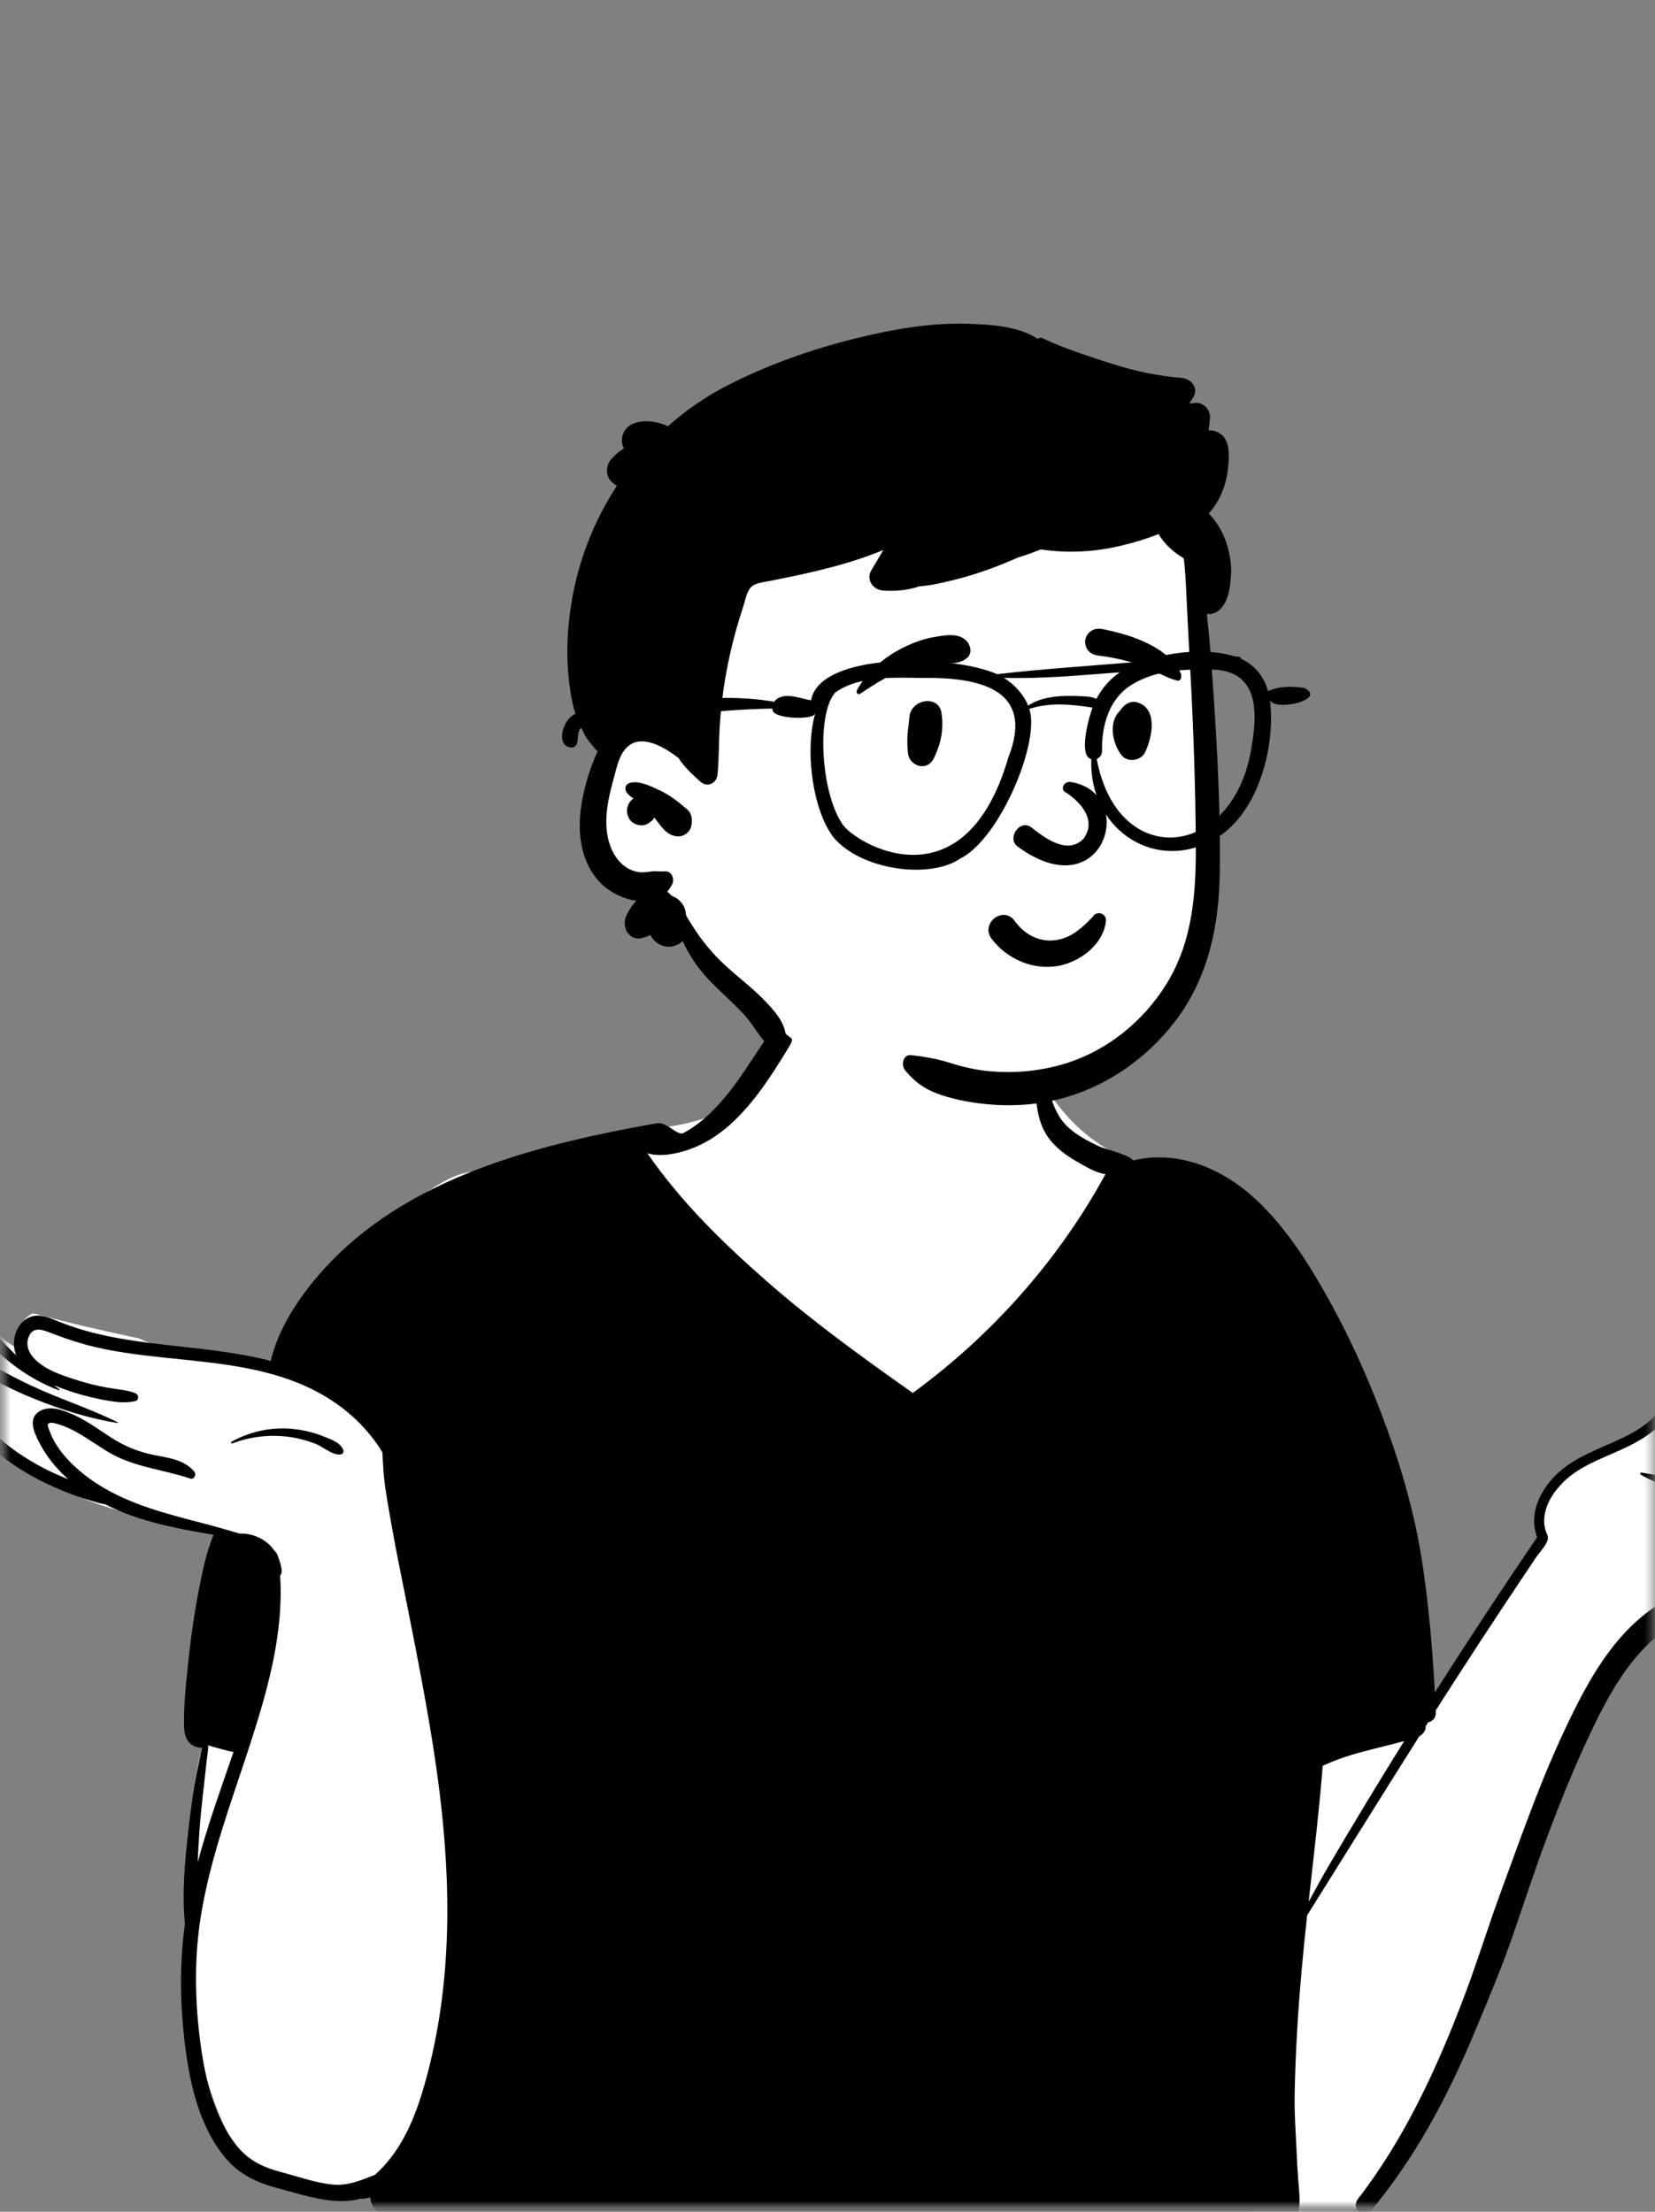 <svg width="229" height="306" viewBox="0 0 229 306" fill="none" xmlns="http://www.w3.org/2000/svg">
<rect x="0" y="0" width="229" height="306" fill="#808080" stroke="none"/>
<mask id="mask0_2_12748" style="mask-type:luminance" maskUnits="userSpaceOnUse" x="0" y="0" width="229" height="306">
<rect x="2.618" y="2.213" width="224" height="301" fill="white" stroke="white" stroke-width="4"/>
</mask>
<g mask="url(#mask0_2_12748)">
<path fill-rule="evenodd" clip-rule="evenodd" d="M260.068 210.024C262.567 208.719 265.008 207.302 267.41 205.827C269.102 204.815 267.604 202.267 265.869 203.188C264.982 203.659 264.098 204.134 263.212 204.602C263.91 204.001 264.557 203.347 265.137 202.634L265.097 202.594C267.333 200.591 264.46 196.812 261.917 198.457C259.674 200.082 257.41 201.741 254.836 202.811C249.503 205.072 243.621 205.446 237.897 205.511C235.802 205.354 233.801 205.716 231.769 206.121C232.566 202.925 234.56 200.512 235.618 197.417C236.398 194.292 231.886 192.164 230.287 195.168C229.895 195.905 229.521 196.651 229.155 197.401C225.699 200.544 219.927 200.267 216.442 203.641C214.456 205.403 213.484 207.793 213.101 210.192C212.84 211.821 213.245 213.454 212.26 214.897C207.496 221.632 199.97 232.278 196.147 239.691C193.441 222.077 186.214 200.291 178.749 184.185C176.28 179.034 173.455 174.001 169.748 169.635C170.168 168.179 168.685 165.594 167.742 166.39C164.838 162.844 159.706 161.927 155.579 160.164C150.008 157.783 145.386 152.833 143.114 147.207C140.195 136.494 133.008 135.133 123.042 135.607C113.504 135.595 106.446 139.673 104.365 149.38C100.137 156.747 90.154 155.528 82.972 157.479C77.709 158.681 72.6 160.539 67.746 162.898C62.345 157.777 43.004 179.27 41.245 184.801C42.281 185.001 43.309 185.243 44.328 185.537C45.236 185.799 44.855 187.17 43.94 186.951C42.8 186.677 41.653 186.489 40.501 186.358C40.466 186.468 40.435 186.578 40.412 186.686C40.283 186.677 40.154 186.666 40.025 186.657C40.311 186.807 40.587 186.98 40.856 187.203C41.506 187.743 40.66 188.784 39.969 188.354C39.318 187.867 38.466 187.944 37.685 187.781C37.639 189.386 31.91 187.59 31.02 187.058C27.066 186.564 22.997 187.095 19.305 185.188C14.393 184.154 9.444 183.01 4.586 181.693C3.3 182.194 2.092 183.987 3.113 185.303C3.688 185.902 2.949 186.88 2.226 186.454C-0.2 185.027 -2.076 182.798 -3.667 180.398C-4.416 179.643 -5.745 179.805 -6.751 179.492C-6.885 179.733 -6.965 180.002 -6.963 180.279C-11.23 180.981 -8.187 185.64 -6.041 187.091C-7.179 187.832 -7.223 189.283 -7.123 190.494C-7.364 190.925 -7.445 191.46 -7.235 191.944C-6.432 193.792 -4.697 195.349 -3.377 196.846C-1.92 198.5 -0.621 200.163 1.151 201.504C7.909 206.653 16.063 209.532 24.428 210.658C27.398 211.114 31.671 211.812 33.51 214.323C33.059 217.303 32.23 220.16 31.479 223.066C30.428 226.923 30.499 230.961 30.485 234.893C30.338 234.775 30.056 234.8 30.014 235.025C29.77 236.655 29.588 238.321 28.597 239.691C27.728 242.238 27.15 244.954 26.825 247.63C25.524 260.315 25.213 273.374 28.147 285.862C29.279 290.494 31.12 294.897 33.629 298.951C34.377 300.16 35.58 300.515 36.66 300.277C40.274 302.154 44.827 302.756 48.723 302.279C62.004 298.52 57.377 307.571 75.998 304.8C108.141 300.706 140.624 308.75 172.698 304.028C173.488 310.127 183.83 308.377 187.422 305.799C198.192 297.794 203.54 272.452 208.946 259.596C212.661 249.464 218.883 231.516 227.031 224.717C229.474 222.807 232.427 221.801 235.382 220.989C246.41 218.148 257.481 215.462 268.53 212.7C270.403 212.239 270.067 209.044 268.063 209.249C265.404 209.521 262.736 209.767 260.068 210.024Z" fill="white"/>
<path fill-rule="evenodd" clip-rule="evenodd" d="M14.57 208.124C13.823 208.031 13.091 207.765 12.364 207.555C11.254 207.231 10.165 206.853 9.094 206.421C6.883 205.535 4.738 204.489 2.727 203.208C-0.522 201.136 -3.392 198.482 -5.556 195.286L-5.705 195.063C-6.941 193.182 -9.22 189.003 -6.664 187.574C-8.312 186.198 -9.869 183.727 -9.781 181.819C-9.656 179.121 -6.347 179.158 -4.636 180.302C-3.516 181.051 -2.677 182.1 -1.835 183.132C-0.902 184.278 0.093 185.371 1.128 186.423C1.403 186.701 1.68 186.974 1.962 187.242L2.246 187.508C2.202 187.404 2.163 187.296 2.129 187.186C1.558 185.408 2.239 183.093 4.018 182.278C5.106 181.779 6.237 182.084 7.292 182.507L7.454 182.573C8.874 183.161 10.312 183.681 11.79 184.098C17.819 185.798 24.11 186.081 30.287 186.93C32.666 187.26 35.09 187.674 37.457 188.284C38.36 184.451 40.573 180.778 42.975 177.755C54.474 163.295 73.439 158.516 90.788 155.422C92.37 155.142 93.68 157.235 94.6 156.74C96.345 155.803 97.88 154.476 99.227 153.034C102.1 149.957 104.138 146.339 106.532 142.912C107.715 141.218 110.439 142.733 109.341 144.551L108.803 145.439C106.587 149.078 104.134 152.827 100.958 155.649C99.269 157.147 97.395 158.33 95.252 159.069C93.629 159.628 91.352 160.099 89.575 159.557L89.362 159.247C89.433 159.35 89.504 159.454 89.575 159.557C94.212 166.274 100.03 171.958 106.161 177.323C112.349 182.735 119.024 187.581 125.74 192.32L126.299 192.715C137.24 184.737 146.482 174.332 152.966 162.444C151.607 162.28 150.262 161.409 149.101 160.76C147.702 159.975 146.387 159.038 145.362 157.789C143.129 155.068 143.419 151.563 143.016 148.262C142.992 148.057 143.263 148.005 143.387 148.108C144.598 149.113 145.023 150.76 145.528 152.182C146.084 153.746 146.714 155.034 147.99 156.134C149.179 157.159 150.628 157.913 152.036 158.584C152.763 158.928 156.368 159.813 156.778 160.545C163.006 159.084 169.073 161.609 173.688 165.869C178.147 169.984 181.42 175.335 184.309 180.617C187.391 186.252 189.917 192.127 192.094 198.165C194.3 204.293 195.992 210.556 196.921 217.006C197.706 222.445 198.187 227.969 198.499 233.468L198.537 234.155C203.144 226.926 207.867 219.773 212.687 212.683C211.591 209.758 212.804 206.772 214.856 204.513C217.131 202.012 220.276 200.851 223.286 199.499L223.681 199.321C225.131 198.659 226.577 197.931 227.83 196.94C229.035 195.984 229.921 194.666 231.19 193.786C233.035 192.502 236.383 192.776 236.469 195.579C236.513 197.119 235.851 198.807 235.246 200.19C234.56 201.754 233.636 203.171 232.537 204.474C232.487 204.535 232.431 204.583 232.375 204.62L232.332 204.647C233.85 204.898 235.38 205.101 236.94 205.172C240.086 205.316 243.266 205.084 246.345 204.42C249.499 203.742 252.554 202.64 255.39 201.102C257.813 199.79 260.058 198.092 262.811 197.692C263.065 197.653 263.321 197.628 263.585 197.614C264.024 197.589 264.463 198.106 264.29 198.54C264.195 198.78 264.095 199.016 263.985 199.256C263.033 201.351 261.573 203.384 259.753 204.927L259.612 205.045C260.254 204.823 260.886 204.574 261.508 204.293C265.166 202.647 268.485 200.158 272.407 199.158C272.593 199.109 272.781 199.065 272.968 199.024C274.181 198.763 274.821 200.08 274.108 200.983C273.993 201.129 273.879 201.273 273.759 201.417C272.009 203.588 270.079 205.603 267.951 207.414C267.221 208.033 266.47 208.633 265.703 209.207C265.38 209.45 265.056 209.688 264.728 209.922L264.566 210.036C264.949 209.766 265.327 209.49 265.703 209.207C268.105 208.48 270.472 207.619 272.788 206.665C273.708 206.287 274.423 207.218 274.521 207.985C274.848 210.551 271.997 212.408 270.142 213.642C268.283 214.882 266.235 215.823 264.139 216.579C260.108 218.036 255.875 218.697 251.648 219.289L249.595 219.575C241.469 220.711 232.982 222.069 227.151 228.39C223.883 231.932 221.672 236.333 219.649 240.664C217.629 244.99 215.854 249.43 214.17 253.894C212.426 258.515 210.905 263.221 209.29 267.888C207.806 272.173 206.033 276.404 204.278 280.592L204.001 281.252C200.274 290.153 195.823 298.535 189.619 305.966C188.597 307.193 186.945 305.452 187.889 304.236C194.378 295.873 198.893 286.005 202.62 276.161C204.316 271.682 205.736 267.095 207.366 262.591L208.337 259.916C209.632 256.35 210.938 252.788 212.301 249.249C214.026 244.772 215.923 240.349 218.092 236.07L218.322 235.619C220.447 231.491 222.97 227.423 226.444 224.299C232.695 218.673 241.014 217.323 249.058 216.254L251.588 215.921C254.989 215.469 258.399 214.971 261.706 214.062C263.614 213.54 265.479 212.871 267.231 211.949C267.929 211.583 268.61 211.181 269.269 210.742C267.39 211.293 265.484 211.744 263.543 212.098C262.594 212.271 261.654 212.401 260.717 212.491C258.304 212.73 255.91 212.72 253.438 212.591C253.228 212.578 253.159 212.249 253.384 212.208C255.105 211.902 256.829 211.519 258.546 211.104L259.06 210.978C259.07 210.693 259.182 210.39 259.417 210.102C260.271 209.063 261.894 208.531 263.019 207.797C264.197 207.028 265.34 206.199 266.428 205.311C267.424 204.498 268.38 203.639 269.3 202.742L269.576 202.471C269.485 202.562 269.393 202.652 269.3 202.742C266.816 203.889 264.461 205.36 261.867 206.267C259.805 206.992 257.642 207.48 255.461 207.653L255.325 207.663L255.19 207.672C252.913 207.836 250.621 207.77 248.378 208.263C248.127 208.319 248.049 207.982 248.273 207.887C250.233 207.072 252.271 206.757 254.331 206.377C254.375 206.216 254.487 206.072 254.682 205.979L255.209 205.728C256.778 204.974 258.241 204.214 259.546 202.991C260.698 201.91 261.657 200.646 262.377 199.246C259.495 199.878 256.964 202.061 254.343 203.288C251.488 204.628 248.466 205.589 245.362 206.136L245.008 206.196C239.207 207.163 232.231 207.04 227.034 204.025C226.868 203.927 226.988 203.706 227.159 203.732C228.633 203.974 230.092 204.259 231.551 204.513C231.266 204.252 231.139 203.783 231.468 203.408C232.779 201.906 233.816 200.19 234.478 198.312L234.605 197.945C234.91 197.073 235.426 195.721 234.9 194.935C234.397 194.186 233.213 194.288 232.506 194.605C231.034 195.269 230.055 196.926 228.816 197.926C227.464 199.019 225.926 199.829 224.352 200.553L224.02 200.704C221.297 201.929 218.388 202.959 216.247 205.12C215.095 206.282 214.105 207.733 213.773 209.361C213.621 210.107 213.621 210.876 213.821 211.615C213.98 212.193 214.312 212.549 214.122 213.137C213.873 213.896 212.992 214.803 212.538 215.479C212.011 216.26 211.486 217.043 210.961 217.826C209.914 219.392 208.872 220.964 207.83 222.532C205.746 225.675 203.684 228.831 201.639 231.998C200.973 233.029 200.31 234.062 199.649 235.095L198.659 236.646L198.136 237.463L197.243 238.866C197.275 238.995 197.273 239.132 197.231 239.251C197.079 239.684 196.794 239.98 196.44 240.195L196.377 240.232C191.169 248.461 186.044 256.744 180.868 264.992C180.592 267.51 180.333 270.03 180.109 272.55C179.599 278.254 179.25 283.973 179.138 289.699C179.084 292.47 179.306 295.258 179.426 298.028C179.484 299.349 179.564 300.669 179.669 301.989L179.746 302.924C179.849 304.209 179.908 305.485 179.445 306.711C179.035 307.786 177.786 308.028 177.046 307.208C167.399 306.82 157.745 306.525 148.09 306.342C130.809 306.01 113.521 306.061 96.238 306.396C87.557 306.564 78.874 306.801 70.196 307.093C65.92 307.235 61.642 307.435 57.364 307.493C55.059 307.525 51.431 306.686 51.245 304.094L51.24 304.014C50.953 304.093 50.655 304.156 50.35 304.202C50.214 304.223 50.084 304.217 49.963 304.189L49.903 304.173C46.467 305.22 42.121 303.726 38.856 302.856L38.587 302.785C35.47 301.972 32.966 300.811 30.924 298.23C27.349 293.71 26.128 287.639 25.494 282.045C24.898 276.78 24.864 271.418 25.589 266.163C25.162 261.882 25.579 257.464 26.065 253.206C26.304 251.101 26.585 248.998 26.921 246.904C27.109 245.736 27.356 244.579 27.607 243.425C27.707 242.964 27.791 242.468 27.918 241.988L27.976 241.784C27.585 241.835 27.158 241.749 26.746 241.523C25.765 240.984 25.479 239.893 25.462 238.849C25.408 235.702 25.784 232.464 26.116 229.337C26.45 226.214 26.909 223.079 27.509 219.995L27.665 219.2C28.12 216.893 28.64 214.512 29.557 212.344C26.114 211.759 22.68 211.137 19.339 210.078C17.709 209.558 16.103 208.912 14.57 208.124ZM194.3 240.876C194.247 240.888 194.195 240.903 194.144 240.918C192.768 241.303 191.377 241.63 189.99 241.981C187.594 242.584 185.251 243.257 183.023 244.304C182.556 250.193 181.864 256.063 181.206 261.937L181.075 263.111C182.086 261.238 183.12 259.378 184.202 257.542C187.494 251.942 190.862 246.387 194.3 240.876ZM28.815 241.459C28.823 242.159 28.676 242.887 28.598 243.56C28.471 244.653 28.369 245.751 28.239 246.843C27.976 249.039 27.751 251.237 27.588 253.443C27.483 254.851 27.414 256.263 27.353 257.676C28.737 252.506 30.57 247.449 32.312 242.384C32.021 242.353 31.723 242.282 31.416 242.2L30.899 242.061C30.594 241.983 29.605 241.739 28.815 241.459ZM198.659 236.646L198.669 236.878C198.705 237.7 198.212 238.163 197.614 238.283C197.961 237.736 198.31 237.19 198.659 236.646ZM40.322 197.68C41.779 197.809 43.207 198.119 44.568 198.655L44.7 198.707C45.707 199.095 47.18 199.584 47.509 200.658C47.602 200.963 47.353 201.214 47.067 201.239C45.974 201.327 44.685 200.156 43.673 199.76C42.545 199.321 41.364 198.994 40.168 198.821C37.481 198.428 34.68 198.726 32.151 199.705C32.002 199.763 31.91 199.526 32.044 199.455C34.592 198.07 37.425 197.423 40.322 197.68ZM9.448 204.657C9.279 204.508 9.111 204.352 8.945 204.196C7.636 202.959 6.478 201.514 5.62 199.928L5.394 199.498C4.695 198.146 3.837 196.219 5.479 195.245C6.461 194.662 7.642 194.808 8.735 195.162C8.806 195.184 8.877 195.208 8.947 195.232C9.435 195.403 9.906 195.608 10.326 195.803C12.149 196.64 13.758 197.858 15.441 198.931C17.266 200.095 19.068 200.839 21.173 201.275L21.372 201.315C23.349 201.705 25.491 201.956 26.87 203.581C27.217 203.991 26.899 204.759 26.302 204.557C22.489 203.271 18.455 202.988 14.956 200.878C13.506 200.004 12.135 199.002 10.653 198.175C9.867 197.735 9.056 197.351 8.191 197.087L7.719 196.948C7.442 196.868 7.112 196.788 6.89 196.867C6.467 197.014 6.602 197.24 6.733 197.634L6.746 197.675C7.774 200.851 10.702 203.51 13.416 205.269C14.038 205.674 14.675 206.045 15.324 206.389C19.718 208.731 24.635 209.82 29.464 211.114C29.464 211.114 32.256 211.893 33.181 212.186C34.211 212.1 35.385 212.464 36.161 212.898C36.915 213.32 37.523 213.886 37.982 214.552C37.982 214.552 38.423 214.921 38.504 215.492C38.736 216.021 38.892 216.592 38.97 217.187C39.014 217.536 38.926 217.804 38.76 217.994C39.259 225.653 37.19 233.269 34.857 240.547L34.626 241.265L34.477 241.72C31.961 249.437 29.074 257.098 27.785 265.143C26.924 270.518 26.951 276.08 27.583 281.479L27.627 281.852C28.25 286.956 29.448 292.683 32.696 296.791C34.352 298.887 36.314 299.819 38.823 300.494L38.96 300.531C41.23 301.128 43.573 301.975 45.913 302.231C48.085 302.468 49.906 301.66 51.861 300.904L51.863 300.902C55.98 297.259 57.849 291.955 59.231 286.602C62.811 272.75 62.367 258.371 60.336 244.316C59.277 236.973 57.837 229.693 56.402 222.415C55.685 218.778 54.911 215.148 54.269 211.498L53.888 209.35C53.678 208.156 53.474 206.962 53.3 205.762C53.066 204.15 52.995 202.564 52.915 200.941C50.943 197.675 48.08 194.984 44.764 193.054C42.389 191.671 39.875 190.712 37.281 190.017C29.865 188.018 21.779 188.16 14.316 186.623C11.809 186.107 9.429 185.342 7.051 184.424L6.727 184.298C5.636 183.873 4.523 183.637 3.981 184.923C3.595 185.837 3.825 186.789 4.403 187.557C5.821 189.441 8.672 190.314 10.817 190.992C12.108 191.402 13.426 191.727 14.758 191.968C16.091 192.21 17.428 192.271 18.707 192.742C19.2 192.922 19.297 193.705 18.707 193.844C17.086 194.223 15.456 193.898 13.845 193.583C12.076 193.234 10.334 192.739 8.64 192.112C8.328 191.997 8.004 191.876 7.675 191.747L7.427 191.649C7.683 191.834 7.939 192.017 8.198 192.2C8.267 192.249 8.225 192.378 8.135 192.346C4.152 190.861 0.529 188.181 -2.278 185.011L-2.418 184.852C-3.406 183.72 -5.659 180.294 -7.557 181.248C-9.34 182.143 -6.301 185.592 -5.146 187.002L-5.012 187.167C-3.699 187.201 -2.428 188.018 -1.363 188.677C0.484 189.821 2.414 190.807 4.381 191.729C8.291 193.566 12.442 194.862 16.31 196.791C16.362 196.818 16.323 196.884 16.274 196.877C13.811 196.484 11.376 195.857 8.996 195.079L8.89 195.046L8.784 195.01C7.298 194.522 5.831 193.971 4.389 193.383C2.785 192.73 1.219 191.995 -0.302 191.163C-1.678 190.412 -3.206 189.058 -4.802 188.858C-4.973 188.836 -5.124 188.833 -5.256 188.846C-7.089 188.999 -5.573 192.034 -5.061 192.942C-4.224 194.432 -3.213 195.808 -2.054 197.065C0.296 199.617 3.144 201.639 6.226 203.213C7.278 203.749 8.354 204.223 9.448 204.657Z" fill="black"/>
<path fill-rule="evenodd" clip-rule="evenodd" d="M165.753 103.08C165.227 98.466 165.907 88.82 165.953 88.234C166.241 84.53 164.505 69.901 161.222 71.249C155.716 66.891 148.382 65.929 141.524 65.469C127.28 64.514 112.127 66.706 101.128 76.289C95.688 81.266 90.392 88.504 90.818 96.041C85.876 103.185 78.909 112.984 85.066 121.336C87.159 124.004 90.486 124.998 93.115 127.018C98.404 131.283 101.723 137.403 107.062 141.642C121.207 154.349 145.225 157.003 159.122 142.551C169.869 132.083 168.131 116.424 166.241 103.08C164.97 94.109 166.778 112.083 165.753 103.08Z" fill="white"/>
<path fill-rule="evenodd" clip-rule="evenodd" d="M122.496 45.9C126.306 45.132 130.217 44.653 134.108 44.797L134.408 44.809C137.335 44.926 141.042 45.185 143.595 46.886C143.742 46.739 143.978 46.663 144.193 46.765C147.227 48.213 150.565 49.26 153.76 50.3C156.94 51.336 160.24 52.019 163.573 52.294C164.827 52.398 165.9 53.752 165.106 54.966C164.917 55.255 164.733 55.548 164.55 55.841C164.857 55.809 165.163 55.776 165.47 55.745C166.478 55.643 167.486 56.719 167.426 57.701C167.389 58.319 167.322 58.929 167.224 59.532C167.608 59.524 167.99 59.581 168.359 59.737C170.227 60.526 170.097 62.751 169.957 64.443C169.763 66.792 168.885 69.28 167.253 71.038C168.471 72.303 169.334 73.814 169.848 75.608C170.221 76.918 170.429 78.313 170.327 79.677L170.294 80.085C170.167 81.566 169.915 83.204 168.85 84.269C168.303 84.818 167.63 85.018 166.988 84.954C167.376 88.365 167.625 91.795 167.859 95.213L167.969 96.847C168.492 104.746 168.884 112.697 168.782 120.61C168.686 128.004 167.225 135.182 162.688 141.186C158.556 146.653 152.623 150.684 145.912 152.216C142.295 153.043 138.603 153.101 134.942 152.574C133.168 152.318 131.382 151.925 129.698 151.306C127.833 150.618 126.493 149.605 125.239 148.088C124.646 147.368 124.931 145.836 126.113 145.98C127.899 146.196 129.531 146.457 131.244 146.986L131.489 147.063C133.195 147.61 134.962 148.017 136.746 148.19C140.399 148.544 144.108 148.188 147.608 147.08C153.307 145.275 158.215 141.252 161.36 136.197C165.094 130.205 165.516 123.403 165.462 116.514C165.405 108.954 165.159 101.389 164.757 93.837L164.689 92.578C164.476 88.692 164.271 84.803 164.091 80.914C164.035 79.694 163.95 78.465 163.796 77.247C162.388 76.423 161.126 75.286 160.304 73.883C158.651 74.566 156.914 75.059 155.315 75.452C151.612 76.362 147.767 76.583 143.998 76.013C142.981 76.433 141.944 76.802 140.891 77.12C140.607 77.246 140.322 77.37 140.038 77.491C137.5 78.577 134.925 79.497 132.246 80.17L131.587 80.334C130.177 80.682 128.646 81.024 127.145 81.131C126.899 81.226 126.633 81.307 126.342 81.378C124.975 81.709 123.557 81.814 122.157 81.697C120.792 81.583 119.806 80.204 120.558 78.914C121.107 77.972 121.661 77.033 122.22 76.096C120.275 76.906 118.267 77.579 116.241 78.15C114.196 78.726 112.122 79.211 110.044 79.658C108.934 79.894 107.819 80.104 106.711 80.341C105.918 80.509 104.7 80.597 104.053 81.119C103.338 81.692 103.136 83.029 102.865 83.854C102.508 84.925 102.174 86.001 101.869 87.089C101.262 89.26 100.764 91.463 100.378 93.688C99.993 95.916 99.734 98.165 99.59 100.422C99.446 102.676 99.509 104.945 99.277 107.189C99.153 108.38 97.874 108.992 96.93 108.16C96.819 108.063 96.707 107.964 96.597 107.864L96.432 107.714C95.624 106.982 94.84 106.206 94.194 105.333C94.077 105.172 93.965 105.003 93.86 104.833C93.843 104.833 93.828 104.828 93.811 104.815L93.632 104.681C91.658 103.212 88.36 101.297 86.436 103.737C85.823 104.514 85.508 105.504 85.248 106.459L84.791 108.168C84.495 109.283 84.216 110.405 84.054 111.546C83.685 114.103 83.871 117.05 85.63 119.1C86.333 119.919 87.302 120.505 88.383 120.659C88.986 120.742 89.582 120.639 90.179 120.563C90.787 120.488 91.373 120.61 91.981 120.551C92.947 120.456 93.369 121.613 93.008 122.34C92.813 122.73 92.583 123.067 92.322 123.352C92.532 123.533 92.732 123.728 92.925 123.933C93.496 124.116 94.008 124.508 94.392 125.028C94.702 125.448 94.862 125.904 94.889 126.385C94.923 126.504 94.953 126.626 94.98 126.75L95.503 127.6C95.618 127.786 95.733 127.97 95.848 128.151C97.181 130.249 98.66 132.025 100.498 133.699C102.267 135.309 104.187 136.751 105.85 138.478L106.045 138.683C107.595 140.315 109.228 142.291 108.622 144.665C108.466 145.275 107.614 145.714 107.058 145.302C105.269 143.974 104.368 141.871 102.85 140.261C101.288 138.602 99.558 137.112 97.991 135.458C96.51 133.896 95.341 132.127 94.46 130.181C94.108 130.569 93.596 130.844 92.886 130.952C91.666 131.135 90.528 130.42 89.996 129.363C89.654 129.515 89.306 129.651 88.954 129.759C87.104 130.325 85.94 128.268 86.638 126.748C87.011 125.933 87.478 125.226 88.056 124.63C86.248 124.382 84.407 123.447 83.219 122.281C80.237 119.351 79.827 114.947 80.498 111.032C80.854 108.956 81.469 106.855 82.267 104.906C82.406 104.567 82.555 104.225 82.719 103.888C82.628 103.886 82.536 103.847 82.477 103.771C81.938 103.035 81.281 102.432 80.881 101.607C80.513 100.851 80.103 100.085 79.812 99.297C79.214 97.684 78.922 95.864 78.726 94.159C78.324 90.668 78.48 87.199 79.014 83.73C79.924 77.821 82.123 72.166 85.361 67.204C85.185 67.112 85.016 67 84.859 66.868L84.781 66.8L84.654 66.686C83.73 65.849 83.81 64.282 84.654 63.436L84.921 63.168C85.259 62.833 85.55 62.567 86.096 62.202C86.176 62.148 86.258 62.097 86.341 62.05C86.056 61.523 85.957 60.906 86.156 60.225C86.849 57.855 90.261 57.939 92.423 58.973C94.816 56.838 97.468 54.985 100.344 53.485C107.192 49.913 114.935 47.422 122.496 45.9ZM87.097 108.331C88.376 107.914 90.075 108.79 91.224 109.317C92.681 109.985 93.921 110.973 95.121 112.017C95.719 112.539 95.826 113.393 95.678 114.123C95.663 114.196 95.648 114.272 95.631 114.347C95.473 115.125 94.604 115.738 93.835 115.716C92.227 115.672 91.461 114.284 90.55 113.108C90.443 113.298 90.309 113.474 90.143 113.606L90.03 113.693C89.653 113.981 89.236 114.211 88.737 114.189C88.383 114.172 88.044 114.081 87.731 113.918C86.951 113.506 86.607 112.496 86.819 111.673C86.951 111.156 87.253 110.751 87.648 110.471L87.501 110.37C87.186 110.15 86.898 109.919 86.674 109.578L86.624 109.497H86.643C86.399 109.078 86.558 108.507 87.097 108.331Z" fill="black"/>
<path fill-rule="evenodd" clip-rule="evenodd" d="M141.362 133.07C139.722 132.401 138.258 131.284 137.188 129.859C136.816 129.363 136.719 128.84 136.797 128.361C136.885 127.823 137.204 127.335 137.638 127.008C138.074 126.68 138.619 126.518 139.146 126.6C139.604 126.672 140.06 126.923 140.42 127.443L140.496 127.546C141.132 128.407 141.961 129.113 142.906 129.568C143.816 130.007 144.834 130.211 145.888 130.092C147.895 129.866 149.279 128.781 150.749 127.307C150.931 127.121 151.113 126.929 151.297 126.734C151.412 126.558 151.573 126.444 151.751 126.384C151.949 126.318 152.173 126.322 152.378 126.394C152.576 126.463 152.753 126.593 152.872 126.767C152.984 126.933 153.048 127.137 153.028 127.372C152.893 128.899 152.094 130.262 150.96 131.332C149.7 132.521 148.03 133.343 146.458 133.631C144.726 133.949 142.961 133.721 141.362 133.07V133.07ZM147.275 109.512C149.118 110.632 151.926 113.243 149.943 116.019C147.61 118.467 144.25 115.661 142.594 114.391C141.059 113.408 139.334 115.938 140.758 117.086C152.722 125.941 157.578 109.805 148.207 108.196C147.175 108.018 146.792 109.166 147.275 109.512ZM125.835 99.212C126.039 96.685 129.888 96.112 130.271 98.612C130.614 100.851 130.21 102.909 129.201 104.925C128.237 106.851 125.813 105.953 125.63 104.199C125.385 101.847 125.709 100.784 125.835 99.212ZM155.136 98.093C155.673 97.391 156.448 96.911 157.376 97.182C160.277 98.029 159.422 102.146 158.403 104.15C157.85 105.238 156.061 105.514 155.252 104.556C153.934 102.993 153.303 99.873 154.978 98.334C155.024 98.255 155.074 98.174 155.136 98.093ZM129.16 88.156L129.619 88.076C131.036 87.831 132.798 87.596 133.801 88.735C134.333 89.339 134.516 90.462 133.801 91.04C132.544 92.057 131.153 91.663 129.647 91.749C128.405 91.82 127.212 92.026 126.016 92.367C123.392 93.117 121.254 94.486 119.012 95.989C118.718 96.186 118.418 95.81 118.559 95.535C119.852 93.002 122.359 90.921 124.871 89.653C126.211 88.976 127.678 88.414 129.16 88.156ZM152.492 87.022L152.843 87.093C156.659 87.891 161.617 89.484 163.425 93.231C163.493 93.761 163.421 93.874 163.361 93.948L163.342 93.973C163.293 94.037 163.254 94.124 163.024 94.196C162.961 94.181 162.896 94.165 162.831 94.148C162.003 93.931 161.347 93.632 160.713 93.322L160.025 92.983C159.227 92.591 158.422 92.215 157.568 91.936C155.747 91.342 153.874 90.924 151.972 90.701C151.56 90.652 151.162 90.513 150.849 90.275C150.552 90.049 150.325 89.735 150.221 89.319C150.087 88.78 150.126 88.372 150.415 87.886C150.632 87.521 150.944 87.267 151.301 87.122C151.665 86.974 152.08 86.939 152.492 87.022Z" fill="black"/>
<path fill-rule="evenodd" clip-rule="evenodd" d="M173.211 103.149C170.884 118.882 154.642 120.622 151.756 105.002C152.22 104.8 152.553 104.401 152.483 103.626C152.467 100.222 153.524 96.624 156.595 94.731C159.769 92.778 163.484 92.585 167.157 92.634C174.167 92.467 174.019 98.324 173.211 103.149M149.214 96.306C147.014 96.213 144.231 96.291 142.26 97.631C141.718 96.172 140.311 94.615 138.888 93.782C144.175 93.937 149.617 93.417 154.943 93.013C153.668 93.882 152.482 95.187 151.711 96.696C150.995 96.315 149.971 96.35 149.214 96.306M139.517 104.817C133.417 125.806 118.191 116.658 116.531 113.968C113.537 109.516 112.974 98.695 115.582 95.802C119.315 93.186 124.6 93.859 129.011 93.795C137.113 93.904 142.868 96.328 139.517 104.817M180.414 95.162C178.756 94.946 176.985 94.902 175.444 95.632C174.97 93.616 173.481 91.93 171.799 91.189C171.595 90.934 171.626 90.796 170.931 90.835C166.661 89.552 161.883 90.231 157.78 91.546C151.3 92.092 144.502 92.522 137.968 93.273C131.847 90.525 113.374 90.123 112.226 96.896C110.782 96.68 108.323 95.544 107.109 97.085C98.209 95.576 89.012 97.673 80.073 98.607C77.823 99.021 76.664 103.485 79.218 103.424C80.654 103.034 79.174 100.644 81.107 100.464C89.732 99.523 98.168 98.187 106.881 98.03C106.578 99.534 112.644 99.632 112.734 98.754C112.747 98.76 112.761 98.765 112.774 98.771C111.275 104.355 112.628 112.392 115.337 115.855C119.132 120.389 128.661 121.69 132.886 118.773C138.336 116.08 144.006 102.564 142.414 98.073C145.304 97.157 148.162 97.432 151.161 97.899C150.475 99.838 149.289 104.612 150.995 105.026C150.682 114.504 159.31 120.418 167.265 116.53C174.15 113.299 176.557 103.073 175.715 96.865C176.572 98.521 183.768 96.719 180.414 95.162" fill="black"/>
</g>
</svg>
